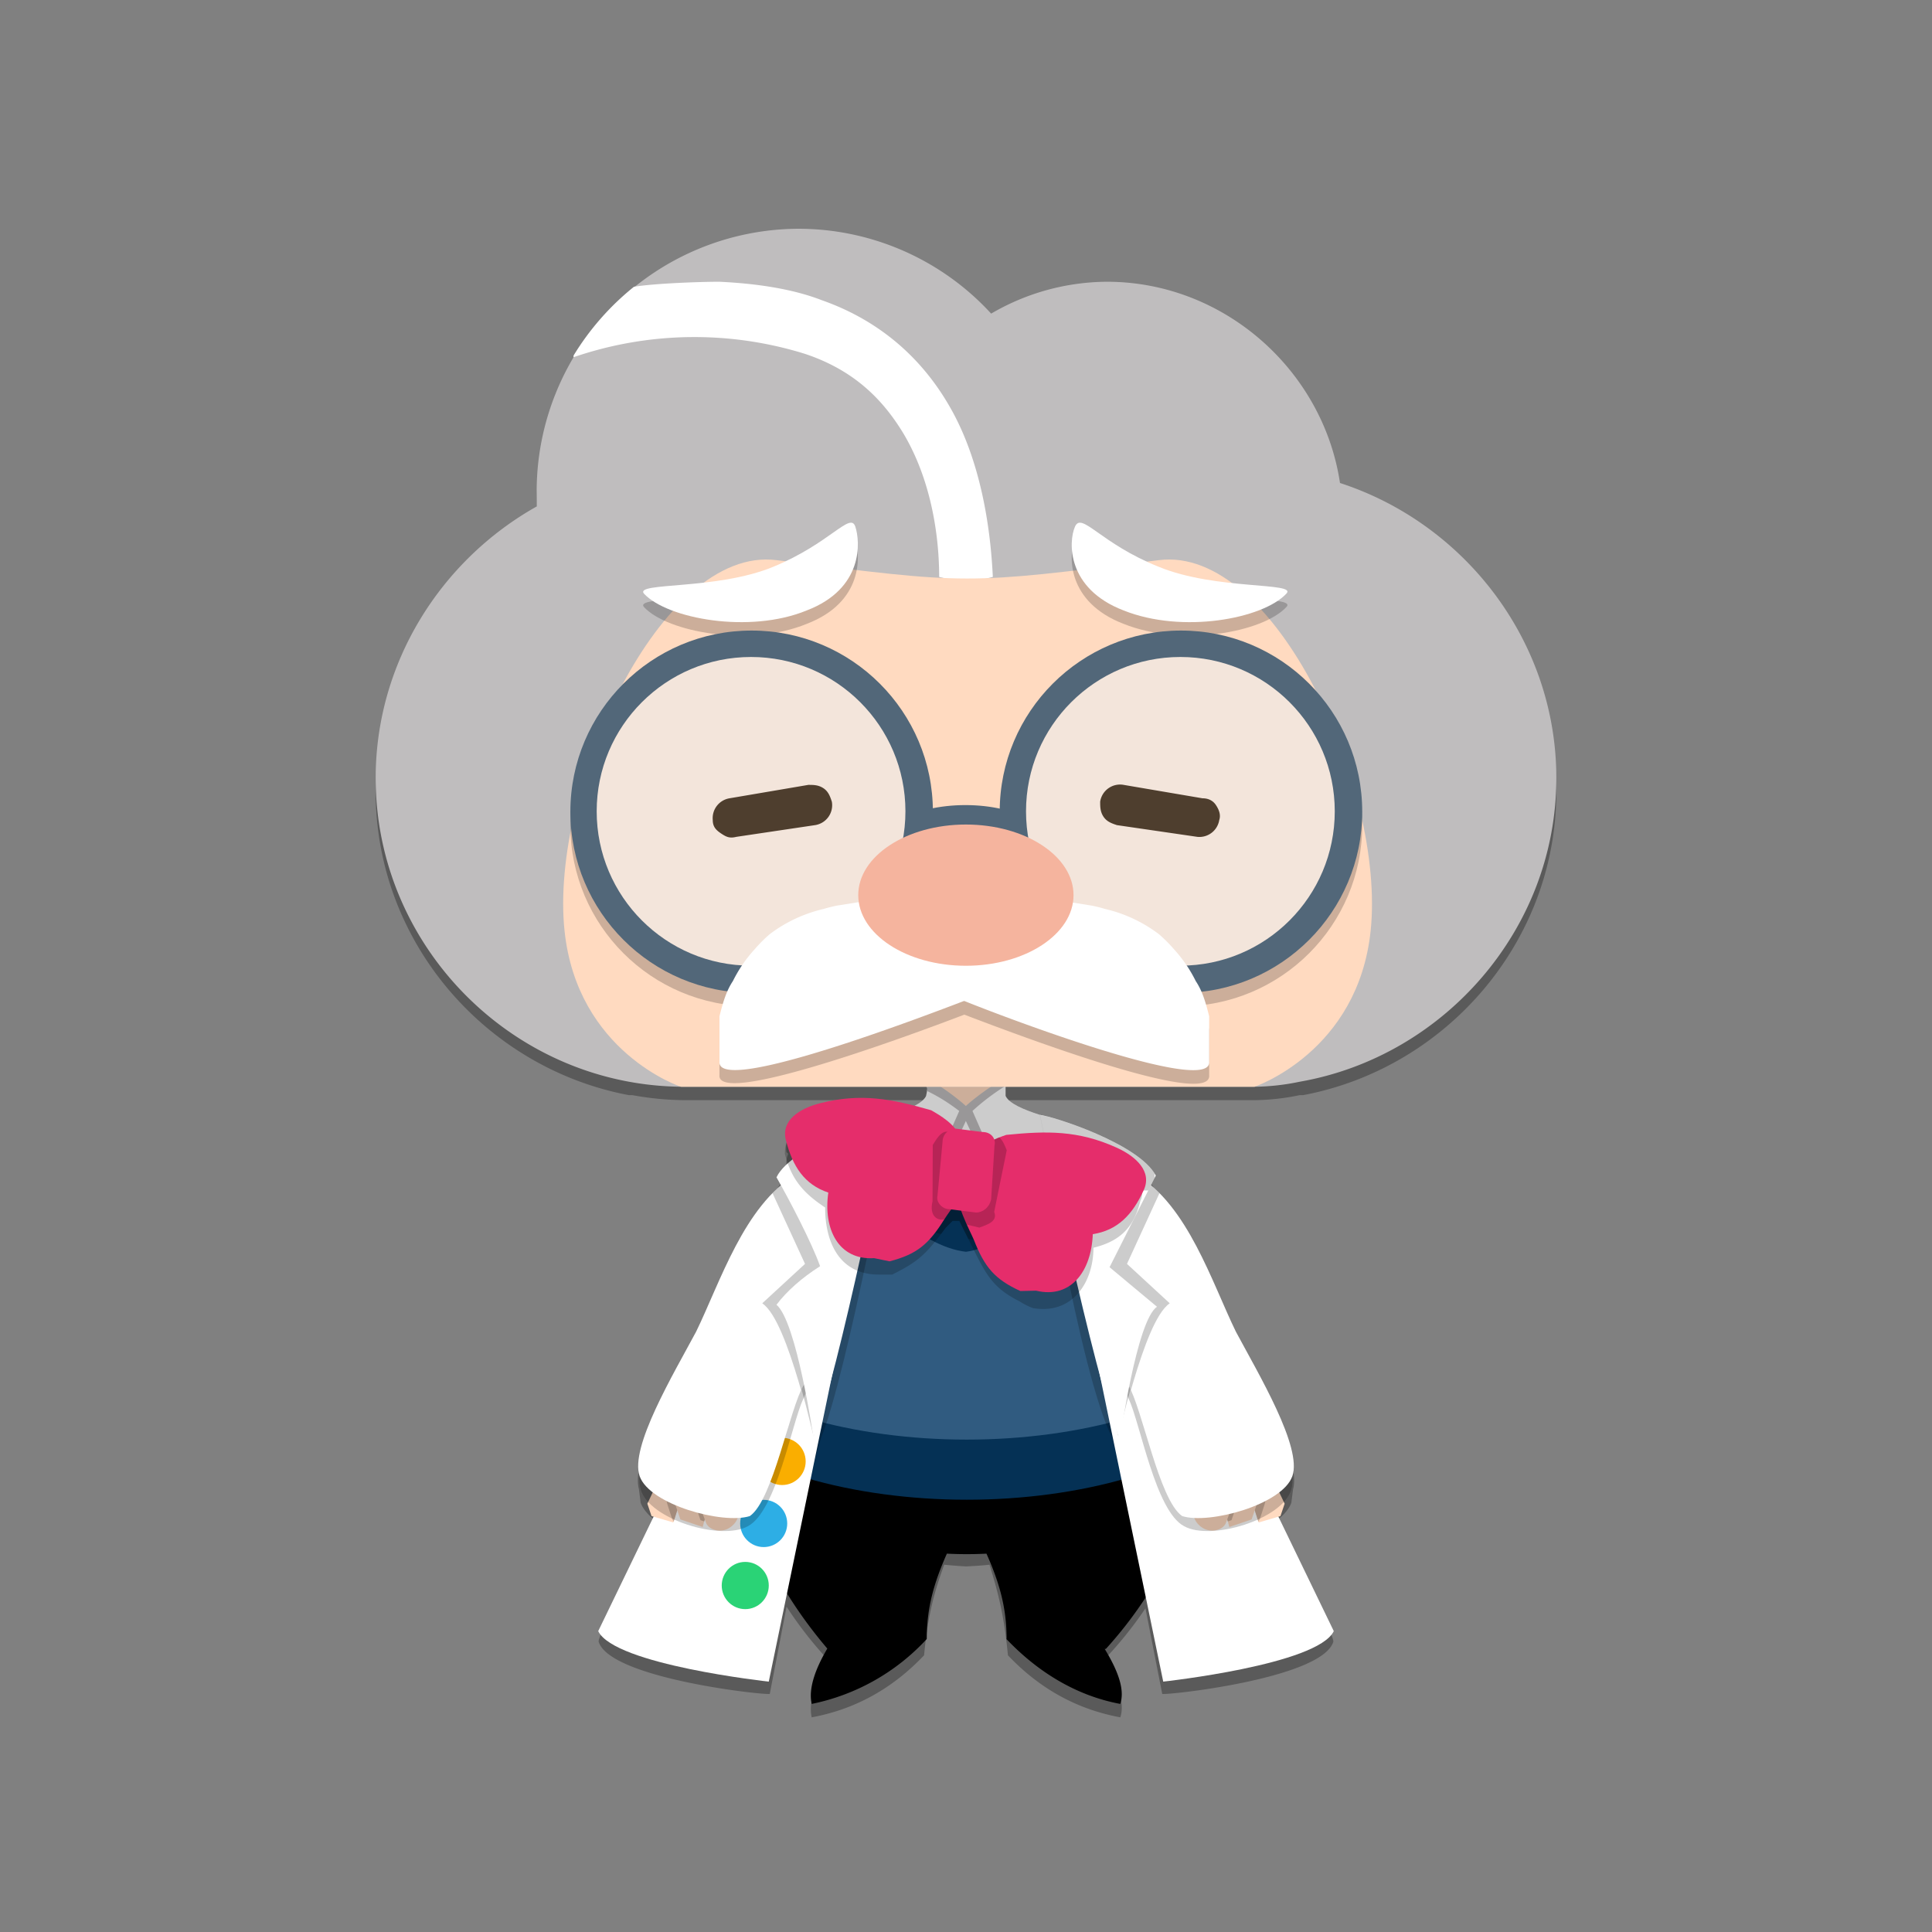 <svg xmlns="http://www.w3.org/2000/svg" fill-rule="evenodd" stroke-linejoin="round" stroke-miterlimit="2" clip-rule="evenodd" viewBox="0 0 1152 1152">
  <rect x="0" y="0" width="1152" height="1152" fill="#808080" stroke="none"/>
  <path fill-opacity=".3" d="M375 653c-85-16-151-91-151-181 0-69 39-130 96-162v-10a156.7 156.7 0 01156-155.6A156 156 0 01591 195a138 138 0 0169-19c70 0 129 53 139 120 74 24 129 94 129 176 0 90-66 165-151 181h-2a138 138 0 01-27 3H602c-.5 1-.8 2-1 3v2c0 5 10 9 20 12 5 1 59 18 68 37a213 213 0 00-2 4c25 22 36 62 50 89s39 67 34 85l-1 8c-1 3-4 7-8 10v3c19 38 34 68 33 70-7 22-100 32-102 31l-10-51a232 232 0 01-25 31c8 13 13 25 10 34-27-5-49-18-67-37-2-21-5-35-11-54-4.7.5-9.3.8-14 1-4.3-.2-8.7-.6-13-1-7 19-10 33-12 54-18 19-40 32-67 37-2-9 2-21 10-34a232 232 0 01-25-32l-10 52c-2 1-95-9-102-31-1-2 14-32 33-70v-3c-4-3-7-7-8-10l-1-8c-5-18 20-58 34-85s25-67 50-89a213 213 0 00-2-4c1-3 4-6 8-9-.8-2-1.4-4-2-6a13 13 0 011-7l-1-1c-2-11 9-19 20-21 19-5 38-3 56 2 4-2 6-5 7-7l-1-2v-3H408a182 182 0 01-31-3h-2z"/>
  <path d="M493.3 983c-40-47-60.5-102.1-59.2-158.1 0-50.8 19.8-104.6 63.3-143.4 15.8-15 142.2-15 158 0a191.7 191.7 0 0163.3 143.4c4 50.7-15.8 110.5-59.3 158.3h-.7c7.6 12.5 12.2 24 9.3 32.8-27-5-50-19.8-68-38.8h.2c0-18-4-32.9-12-50.8-7.8.4-15.8.4-23.6 0-8 18-12 32.9-12 50.8l-.1.2A127.9 127.9 0 01484 1016c-2-8.7 1.8-20.3 9.3-33z"/>
  <g transform="matrix(3.952 0 0 2.987 197 -122)">
    <clipPath id="a">
      <path d="M76 269c4-5 36-5 40 0 11 13 16 31 16 48 1 17-4 37-15 53-3 0-8 0-15-2 0-6-1-11-3-17h-6c-2 6-3 11-3 17-7 2-12 2-15 2a95 95 0 01-15-53c0-17 5-35 16-48z"/>
    </clipPath>
    <g clip-path="url(#a)">
      <ellipse cx="88.1" cy="291.3" fill="#053155" rx="48.7" ry="39.1" transform="matrix(.999 0 0 .833 8 65)"/>
      <ellipse cx="88.1" cy="291.3" fill="#305b80" rx="48.7" ry="39.1" transform="matrix(.999 0 0 .833 8 53)"/>
      <path fill-opacity=".2" d="M107 265h2c3 1 10 4 16 11l-3 7c4 8 6 17 8 26l24 53c-2 7-27 14-27 14l-9-48c-5-13-11-63-11-63zm-22 0s-7 50-11 63l-10 48s-24-7-26-14l24-53c1-9 4-18 8-26l-3-7c5-7 13-10 16-11h2z"/>
    </g>
  </g>
  <path fill="#053155" d="M493 686.5c58.8-40.6 113.8-37.7 165.8 0-23.7 24-59.1 56.9-82.8 59.9-27.6-3-59.3-36-83-60z"/>
  <g transform="matrix(3.947 0 0 2.994 197 -119)">
    <clipPath id="b">
      <path d="M90 256h12v2c1 3 9 5 11 6l4 5c-6 8-14 19-20 20l-1 1-1-1c-7-1-14-12-20-20l4-5c2-1 10-3 11-6 0-.3.4-1.7 0-2z"/>
    </clipPath>
    <g clip-path="url(#b)">
      <path fill="#fff" d="M79 253c5-2 29-2 34 0 2 2-3 7-2 8-6 8-8 16-15 18-7-2-9-10-15-18 1-1-4-6-2-8z"/>
      <g transform="translate(0 -11)">
        <clipPath id="c">
          <path d="M79 264c5-2 29-2 34 0 2 2-3 7-2 8-6 8-8 16-15 18-7-2-9-10-15-18 1-1-4-6-2-8z"/>
        </clipPath>
        <g clip-path="url(#c)">
          <path fill="#ffdac0" d="M101 267l-5 4-5-4h10z"/>
          <path fill="#bfbdbe" d="M92 267c1.4 1.2 2.8 2.6 4 4 1.2-1.4 2.6-2.8 4-4h2a37 37 0 00-5 5l6 18c0 .5-.5 1-1 1l-6-17-6 17a1 1 0 01-1-1l6-18c-1.5-1.5-3-2.8-4.9-4l-.1-1h2z"/>
          <path fill-opacity=".2" d="M67 261h58v32H67z"/>
        </g>
      </g>
    </g>
  </g>
  <path fill="#fff" d="M624 666l69.6 336.7s92-10 101.7-30.1l-80.5-166.4c-4.5-39.5-20.5-83-53.3-115.9-7-9.6-10.7-13-37.5-24.3z"/>
  <g transform="matrix(-3.932 -.344 -.261 2.983 1030 -80)">
    <clipPath id="d">
      <path d="M86 260L61 370s-23-6-25-13l24-53c2-13 7-27 16-37 2-3 3-4 10-7z"/>
    </clipPath>
    <g clip-path="url(#d)">
      <path fill-opacity=".2" d="M71 322c0 2-2-23-6-27l7-7-5-18c5-7 15-9 18-10-3 9-5 32-14 62z"/>
    </g>
  </g>
  <path fill="#ffdac0" d="M724.6 899.5c18 6.1 31.7 1.7 37.2-14.6 5.5-16.3-2.6-28-20.6-34.2-18.1-6.1-33 2.4-37.2 14.6-5.5 16.3 6.2 29.3 20.6 34.2z"/>
  <g transform="matrix(3.612 1.225 1.38 -4.067 -204 1369)">
    <clipPath id="e">
      <path d="M191 173c5 0 8 2 8 6s-3 6-8 6-8-3-8-6c0-4 4-6 8-6z"/>
    </clipPath>
    <g fill="#ccae9a" clip-path="url(#e)">
      <path d="M198 173c0-2-2-3-4-3-3 1-3 1-3 3v2c0 2 0 4 3 4 2 0 4-2 4-4v-2z"/>
      <path d="M201 175c1-1 0-3-2-3s-2 1-3 2v2c-1 2-1 3 1 4 2 0 3-2 4-3v-2z"/>
    </g>
  </g>
  <path fill="#ffdac0" d="M763.5 904l-13 3.8-2.9-9.2 2.4-7.3 9-9.4 7 14.7-2.5 7.4z"/>
  <g transform="matrix(5.292 1.773 1.196 -3.695 -453 1201)">
    <clipPath id="f">
      <path d="M191 172l-2-2-1 2v2l1 3 2-3v-2z"/>
    </clipPath>
    <g clip-path="url(#f)">
      <path fill="#ccae9a" d="M189 171c0-2-1-4-3-4-2 1-2 1-2 3v3c0 2 0 4 2 4 1 0 3-2 3-4v-2z"/>
    </g>
  </g>
  <path fill="#ffdac0" d="M746.3 906l-13.3 4.5-2.6-9.9 2.8-8.1 9.5-10.5 6.4 15.8-2.8 8.2z"/>
  <g transform="matrix(5.291 1.795 1.382 -4.075 -502 1264)">
    <clipPath id="g">
      <path d="M191 172l-2-2-1 2v2l1 3 2-3v-2z"/>
    </clipPath>
    <g clip-path="url(#g)">
      <path fill="#ccae9a" d="M189 171l-2-2-1 2v4h3v-4z"/>
    </g>
  </g>
  <path fill="#ffdac0" d="M731 908c-1 3-6 6-12 4-5-2-8-7-7-10l5-16c1-3 6-2 11 0s10 3 9 6l-6 16z"/>
  <path fill-opacity=".2" d="M706 910c-17-9-26-61-33-76-46-97-39-142-38-150l43 23c31 21 43 66 58 96 14 26 39 67 34 85s-48 31-64 22z"/>
  <path fill="#fff" d="M704.9 904c-13.9-9.6-23.6-64-32.3-78.5-44.6-96.2-37.5-141.6-36-149.9l41 24.8c30.7 18.5 44.9 64 59.3 93.6 13.7 25.6 39.7 69 33.7 86.2-6 17-49.6 28.9-65.7 23.8z"/>
  <g transform="matrix(-.695 -3.885 2.948 -.527 -88 1114)">
    <clipPath id="h">
      <path d="M17 273c3-4 17-4 21-6 26-9 37-4 39-3l-8 12c-6 9-18 11-26 14-7 3-19 9-23 6s-5-18-3-23z"/>
    </clipPath>
    <g clip-path="url(#h)">
      <path fill-opacity=".2" d="M31 263c-2 0 16 9 18 15l7-7 12 11c6-5 10-17 12-21-8 3-25-1-49 2z"/>
    </g>
  </g>
  <path fill="#fff" d="M689.2 701c-9.8-19-61.6-35.5-69.1-36.2 0 0 32 156.1 47.7 193.6 0 0 10-71.3 22.1-79.2l-28.3-23.6 27.6-54.7z"/>
  <g transform="matrix(-3.775 -.33 -.261 2.983 1005 -83)">
    <clipPath id="i">
      <path d="M65 270c3-6 17-10 19-10 0 0-12 51-17 63 0 0-1-24-4-27l8-7-6-19z"/>
    </clipPath>
    <g clip-path="url(#i)">
      <path fill-opacity=".2" d="M87 259l-21-2-1 16 21 2 1-16z"/>
    </g>
  </g>
  <path fill="#fff" d="M528 666l-69.6 336.7s-92-10-101.7-30.1l80.5-166.4c4.5-39.5 20.5-83 53.3-115.9 7-9.6 10.7-13 37.5-24.3z"/>
  <g transform="matrix(3.932 -.344 .261 2.983 122 -80)">
    <clipPath id="j">
      <path d="M86 260L61 370s-23-6-25-13l24-53c2-13 7-27 16-37 2-3 3-4 10-7z"/>
    </clipPath>
    <g clip-path="url(#j)">
      <path fill-opacity=".2" d="M71 322c0 2-2-23-6-27l7-7-5-18c5-7 15-9 18-10-3 9-5 32-14 62z"/>
    </g>
  </g>
  <ellipse cx="92.9" cy="294.5" fill="#2ad376" rx="3.1" ry="4.4" transform="matrix(4.525 0 0 3.2 24 3)"/>
  <ellipse cx="92.9" cy="294.5" fill="#2daee5" rx="3.1" ry="4.4" transform="matrix(4.525 0 0 3.2 35 -34)"/>
  <ellipse cx="92.9" cy="294.5" fill="#faae00" rx="3.1" ry="4.4" transform="matrix(4.525 0 0 3.2 46 -71)"/>
  <path fill="#ffdac0" d="M427.4 899.5c-18 6.1-31.7 1.7-37.2-14.6-5.5-16.3 2.6-28 20.6-34.2 18.1-6.1 33 2.4 37.2 14.6 5.5 16.3-6.2 29.3-20.6 34.2z"/>
  <g transform="matrix(-3.612 1.225 -1.38 -4.067 1356 1369)">
    <clipPath id="k">
      <path d="M191 173c5 0 8 2 8 6s-3 6-8 6-8-3-8-6c0-4 4-6 8-6z"/>
    </clipPath>
    <g fill="#ccae9a" clip-path="url(#k)">
      <path d="M198 173c0-2-2-3-4-3-3 1-3 1-3 3v2c0 2 0 4 3 4 2 0 4-2 4-4v-2z"/>
      <path d="M201 175c1-1 0-3-2-3s-2 1-3 2v2c-1 2-1 3 1 4 2 0 3-2 4-3v-2z"/>
    </g>
  </g>
  <path fill="#ffdac0" d="M388.5 904l13 3.8 2.9-9.2-2.4-7.3-9-9.4-7 14.7 2.5 7.4z"/>
  <g transform="matrix(-5.292 1.773 -1.196 -3.695 1605 1201)">
    <clipPath id="l">
      <path d="M191 172l-2-2-1 2v2l1 3 2-3v-2z"/>
    </clipPath>
    <g clip-path="url(#l)">
      <path fill="#ccae9a" d="M189 171c0-2-1-4-3-4-2 1-2 1-2 3v3c0 2 0 4 2 4 1 0 3-2 3-4v-2z"/>
    </g>
  </g>
  <path fill="#ffdac0" d="M405.7 906l13.3 4.5 2.6-9.9-2.8-8.1-9.5-10.5-6.4 15.8 2.8 8.2z"/>
  <g transform="matrix(-5.291 1.795 -1.382 -4.075 1654 1264)">
    <clipPath id="m">
      <path d="M191 172l-2-2-1 2v2l1 3 2-3v-2z"/>
    </clipPath>
    <g clip-path="url(#m)">
      <path fill="#ccae9a" d="M189 171l-2-2-1 2v4h3v-4z"/>
    </g>
  </g>
  <path fill="#ffdac0" d="M421 908c1 3 6 6 12 4 5-2 8-7 7-10l-5-16c-1-3-6-2-11 0s-10 3-9 6l6 16z"/>
  <path fill-opacity=".2" d="M446 910c17-9 26-61 33-76 46-97 39-142 38-150l-43 23c-31 21-43 66-58 96-14 26-39 67-34 85s48 31 64 22z"/>
  <path fill="#fff" d="M447.1 904c13.9-9.6 23.6-64 32.3-78.5 44.6-96.2 37.5-141.6 36-149.9l-41 24.8c-30.7 18.5-44.9 64-59.3 93.6-13.7 25.6-39.7 69-33.7 86.2 6 17 49.6 28.9 65.7 23.8z"/>
  <g transform="matrix(.695 -3.885 -2.948 -.527 1240 1114)">
    <clipPath id="n">
      <path d="M17 273c3-4 17-4 21-6 26-9 37-4 39-3l-8 12c-6 9-18 11-26 14-7 3-19 9-23 6s-5-18-3-23z"/>
    </clipPath>
    <g clip-path="url(#n)">
      <path fill-opacity=".2" d="M31 263c-2 0 16 9 18 15l7-7 12 11c6-5 10-17 12-21-8 3-25-1-49 2z"/>
    </g>
  </g>
  <path fill="#fff" d="M463 702c9-19 63-36 68-37 0 0-31 155-46 192 0 0-10-69-22-79 6-8 15-16 26-23-5-14-18-39-26-53z"/>
  <path fill-opacity=".2" d="M568 728l-4 4c-12 16-16 20-32 28h-8c-24 0-32-20-32-40-12-8-20-16-24-32 0-12 8-20 20-24 24-4 44 0 68 8l16 8 16 4a8 8 0 014 4l8-4c24-4 44 0 64 8 12 4 20 16 16 24-4 16-12 24-28 28 0 20-12 40-36 36-2.8-1-5.5-2.4-8-4-16-8-20-16-28-32l-8-16h-4z"/>
  <g transform="matrix(4 0 0 4 0 8)">
    <clipPath id="o">
      <path d="M142 180l-1 1c-3 4-4 5-8 7h-2c-6 0-8-5-8-10-3-2-5-4-6-8 0-3 2-5 5-6 6-1 11 0 17 2l4 2 4 1c.4.2.8.6 1 1l2-1c6-1 11 0 16 2 3 1 5 4 4 6-1 4-3 6-7 7 0 5-3 10-9 9a11 11 0 01-2-1c-4-2-5-4-7-8l-2-4h-1z"/>
    </clipPath>
    <g clip-path="url(#o)">
      <path fill-opacity=".2" d="M149 172c1-2 0-3-2-3l-5-1c-1 0-3 1-3 3v8c-1 2 0 3 2 3l5 1c1 0 3-1 3-3v-8z"/>
    </g>
  </g>
  <g>
    <path fill="#e52d6b" d="M572.4 678.5c-2-7.8-12.1-13.6-17.2-16.5-23.4-6.7-41.7-10.4-66.1-4.2-12.3 3.1-23.5 10.2-20.5 22 4 15.7 11 26.5 25.3 31.3-3.1 21.7 6 40.4 27.3 39.1l9.2 1.9c16.3-4.2 23.4-10.2 32.7-25.1 3-5 16.3-21 14.3-28.8l-5-19.7z"/>
    <g transform="matrix(4.076 -1.036 1.001 3.936 -81 -270)">
      <clipPath id="p">
        <path d="M95 266c0-2-2-4-3-5-5-3-9-5-15-5-3 0-6 1-6 4 0 4 1 7 4 9-2 5-1 10 4 11l2 1c4 0 6-1 9-4 1-1 5-4 5-6v-5z"/>
      </clipPath>
      <g clip-path="url(#p)">
        <path fill-opacity=".2" d="M100 269c1-1 0-2-1-3l-5-1c-1-1-2 0-3 1l-2 8c-1 2 0 3 1 3l5 2c1 1 2 0 3-1l2-9z"/>
      </g>
    </g>
  </g>
  <g>
    <path fill="#e52d6b" d="M580 690c3.4-7.4 14.4-11.4 20-13.3 24.1-2.4 42.8-2.8 65.8 7.6 11.5 5.2 21.3 14.2 16.2 25.3-6.7 14.7-15.6 24-30.4 26.3-.8 22-13 38.7-33.8 33.7l-9.4.2c-15.3-7-21.3-14.2-27.7-30.5-2.2-5.4-12.4-23.5-9-30.9L580 690z"/>
    <g transform="matrix(-3.828 -1.741 -1.682 3.697 1391 -128)">
      <clipPath id="q">
        <path d="M95 266c0-2-2-4-3-5-5-3-9-5-15-5-3 0-6 1-6 4 0 4 1 7 4 9-2 5-1 10 4 11l2 1c4 0 6-1 9-4 1-1 5-4 5-6v-5z"/>
      </clipPath>
      <g clip-path="url(#q)">
        <path fill-opacity=".2" d="M91 263c1-1 2-2 4-1l4 2c1 0 2 1 2 3l-3 8c-1 1-2 2-3 1l-5-1c-1-1-2-2-1-3l2-9z"/>
      </g>
    </g>
  </g>
  <path fill="#e52d6b" d="M593 683c1-4-2-8-7-8l-16-2c-4 0-8 3-8 8l-3 32c-1 4 3 8 7 8l16 2c4 0 8-3 9-8l2-32z"/>
  <g fill-rule="nonzero">
    <path fill="#bfbdbe" d="M775 645a138 138 0 01-27 3H408c-101 0-184-83-184-184 0-69 39-130 96-162v-10a156.7 156.7 0 01156-155.6A156 156 0 01591 187a138 138 0 0169-19c70 0 129 53 139 120 74 24 129 94 129 176 0 90-67 166-153 181z"/>
    <path fill="#fff" d="M560 344c0-12-1-51-21-85-12-20-29-38-59-48a222 222 0 00-138 2v-1a158 158 0 0136-41c12-2 39-3 51-3 21 1 43 4 61 11 37 13 61 37 76 63 21 36 25 81 26 102l-16 4-16-4z"/>
    <path fill="#ffdac0" d="M406 648c-.3 0-61.9-20.7-69.4-93.2-8.8-84.2 56.9-229.6 126.4-220.8 115.5 14.5 111.3 14.7 228 0 69.4-8.8 135 136.6 126.3 220.8C809.8 627.3 748 648 748 648H406z"/>
  </g>
  <path fill-opacity=".2" d="M670 372c35 14 83 5 97-10 7-7-42-2-76-16-35-14-46-33-50-24s-5 37 29 50z"/>
  <path fill="#fff" d="M670 364c35 14 83 5 97-10 7-7-42-2-76-16-35-14-46-33-50-24s-5 37 29 50z"/>
  <path fill-opacity=".2" d="M481 372c-34 14-83 5-97-10-6-7 43-2 77-16s46-33 49-24 5 37-29 50z"/>
  <path fill="#fff" d="M481 364c-34 14-83 5-97-10-6-7 43-2 77-16s46-33 49-24 5 37-29 50z"/>
  <g>
    <ellipse cx="120.1" cy="124.8" fill-opacity=".2" rx="25.9" ry="25.2" transform="matrix(4.173 0 0 4.287 203 -43)"/>
    <ellipse cx="120.1" cy="124.8" fill="#526779" rx="25.9" ry="25.2" transform="matrix(4.173 0 0 4.287 203 -51)"/>
    <ellipse cx="120.1" cy="124.8" fill-opacity=".2" rx="25.9" ry="25.2" transform="matrix(4.173 0 0 4.287 -53 -43)"/>
    <ellipse cx="120.1" cy="124.8" fill="#526779" rx="25.9" ry="25.2" transform="matrix(4.173 0 0 4.287 -53 -51)"/>
    <ellipse cx="65.3" cy="120.2" fill="#526779" rx="15.3" ry="16.5" transform="matrix(3.67 0 0 1.852 336 288)"/>
    <ellipse cx="120.1" cy="124.8" fill="#f3e5db" rx="25.9" ry="25.2" transform="matrix(3.554 0 0 3.652 277 28)"/>
    <ellipse cx="120.1" cy="124.8" fill="#f3e5db" rx="25.9" ry="25.2" transform="matrix(3.554 0 0 3.652 21 28)"/>
  </g>
  <g>
    <path fill-opacity=".2" d="M575 541l1-5 75 12a86 86 0 018 2 85 85 0 0132 15l9 9a82 82 0 0113 19c4 6 6 13 8 21v27c2 20-112-23-146-36-34 13-148 55-146 36v-27c2-8 4-15 8-21a82 82 0 0113-19c2.8-3.2 5.8-6.2 9-9a85 85 0 0132-15 86 86 0 018-2l75-12 1 5z"/>
    <path fill="#fff" d="M576 528l-10 65c0 1 157 63 155 40v-27c-2-8-4-15-8-21a82 82 0 00-13-19 85 85 0 00-9-9 85 85 0 00-32-15 87 87 0 00-8-2l-75-12z"/>
    <path fill="#fff" d="M574 528l11 65c-1 0-158 63-156 40v-27c2-8 4-15 8-21a82 82 0 0113-19 85 85 0 019-9 85 85 0 0132-15 87 87 0 018-2l75-12z"/>
  </g>
  <g transform="matrix(4.195 0 0 2.552 302 227)">
    <ellipse cx="65.3" cy="120.2" fill="#f5b49e" rx="15.3" ry="16.5"/>
  </g>
  <g>
    <path fill="#4e3e2e" d="M727 489c1-3 0-6-2-9s-5-4-8-4l-47-8a12 12 0 00-14 10c0 3 0 6 2 9s5 4 8 5l48 7a12 12 0 0013-10z"/>
  </g>
  <g>
    <path fill="#4e3e2e" d="M496 478c-1-3-2-6-5-8s-6-2-9-2l-47 8a12 12 0 00-10 13c0 4 2 6 5 8s5 3 9 2l47-7a12 12 0 0010-14z"/>
  </g>
</svg>
